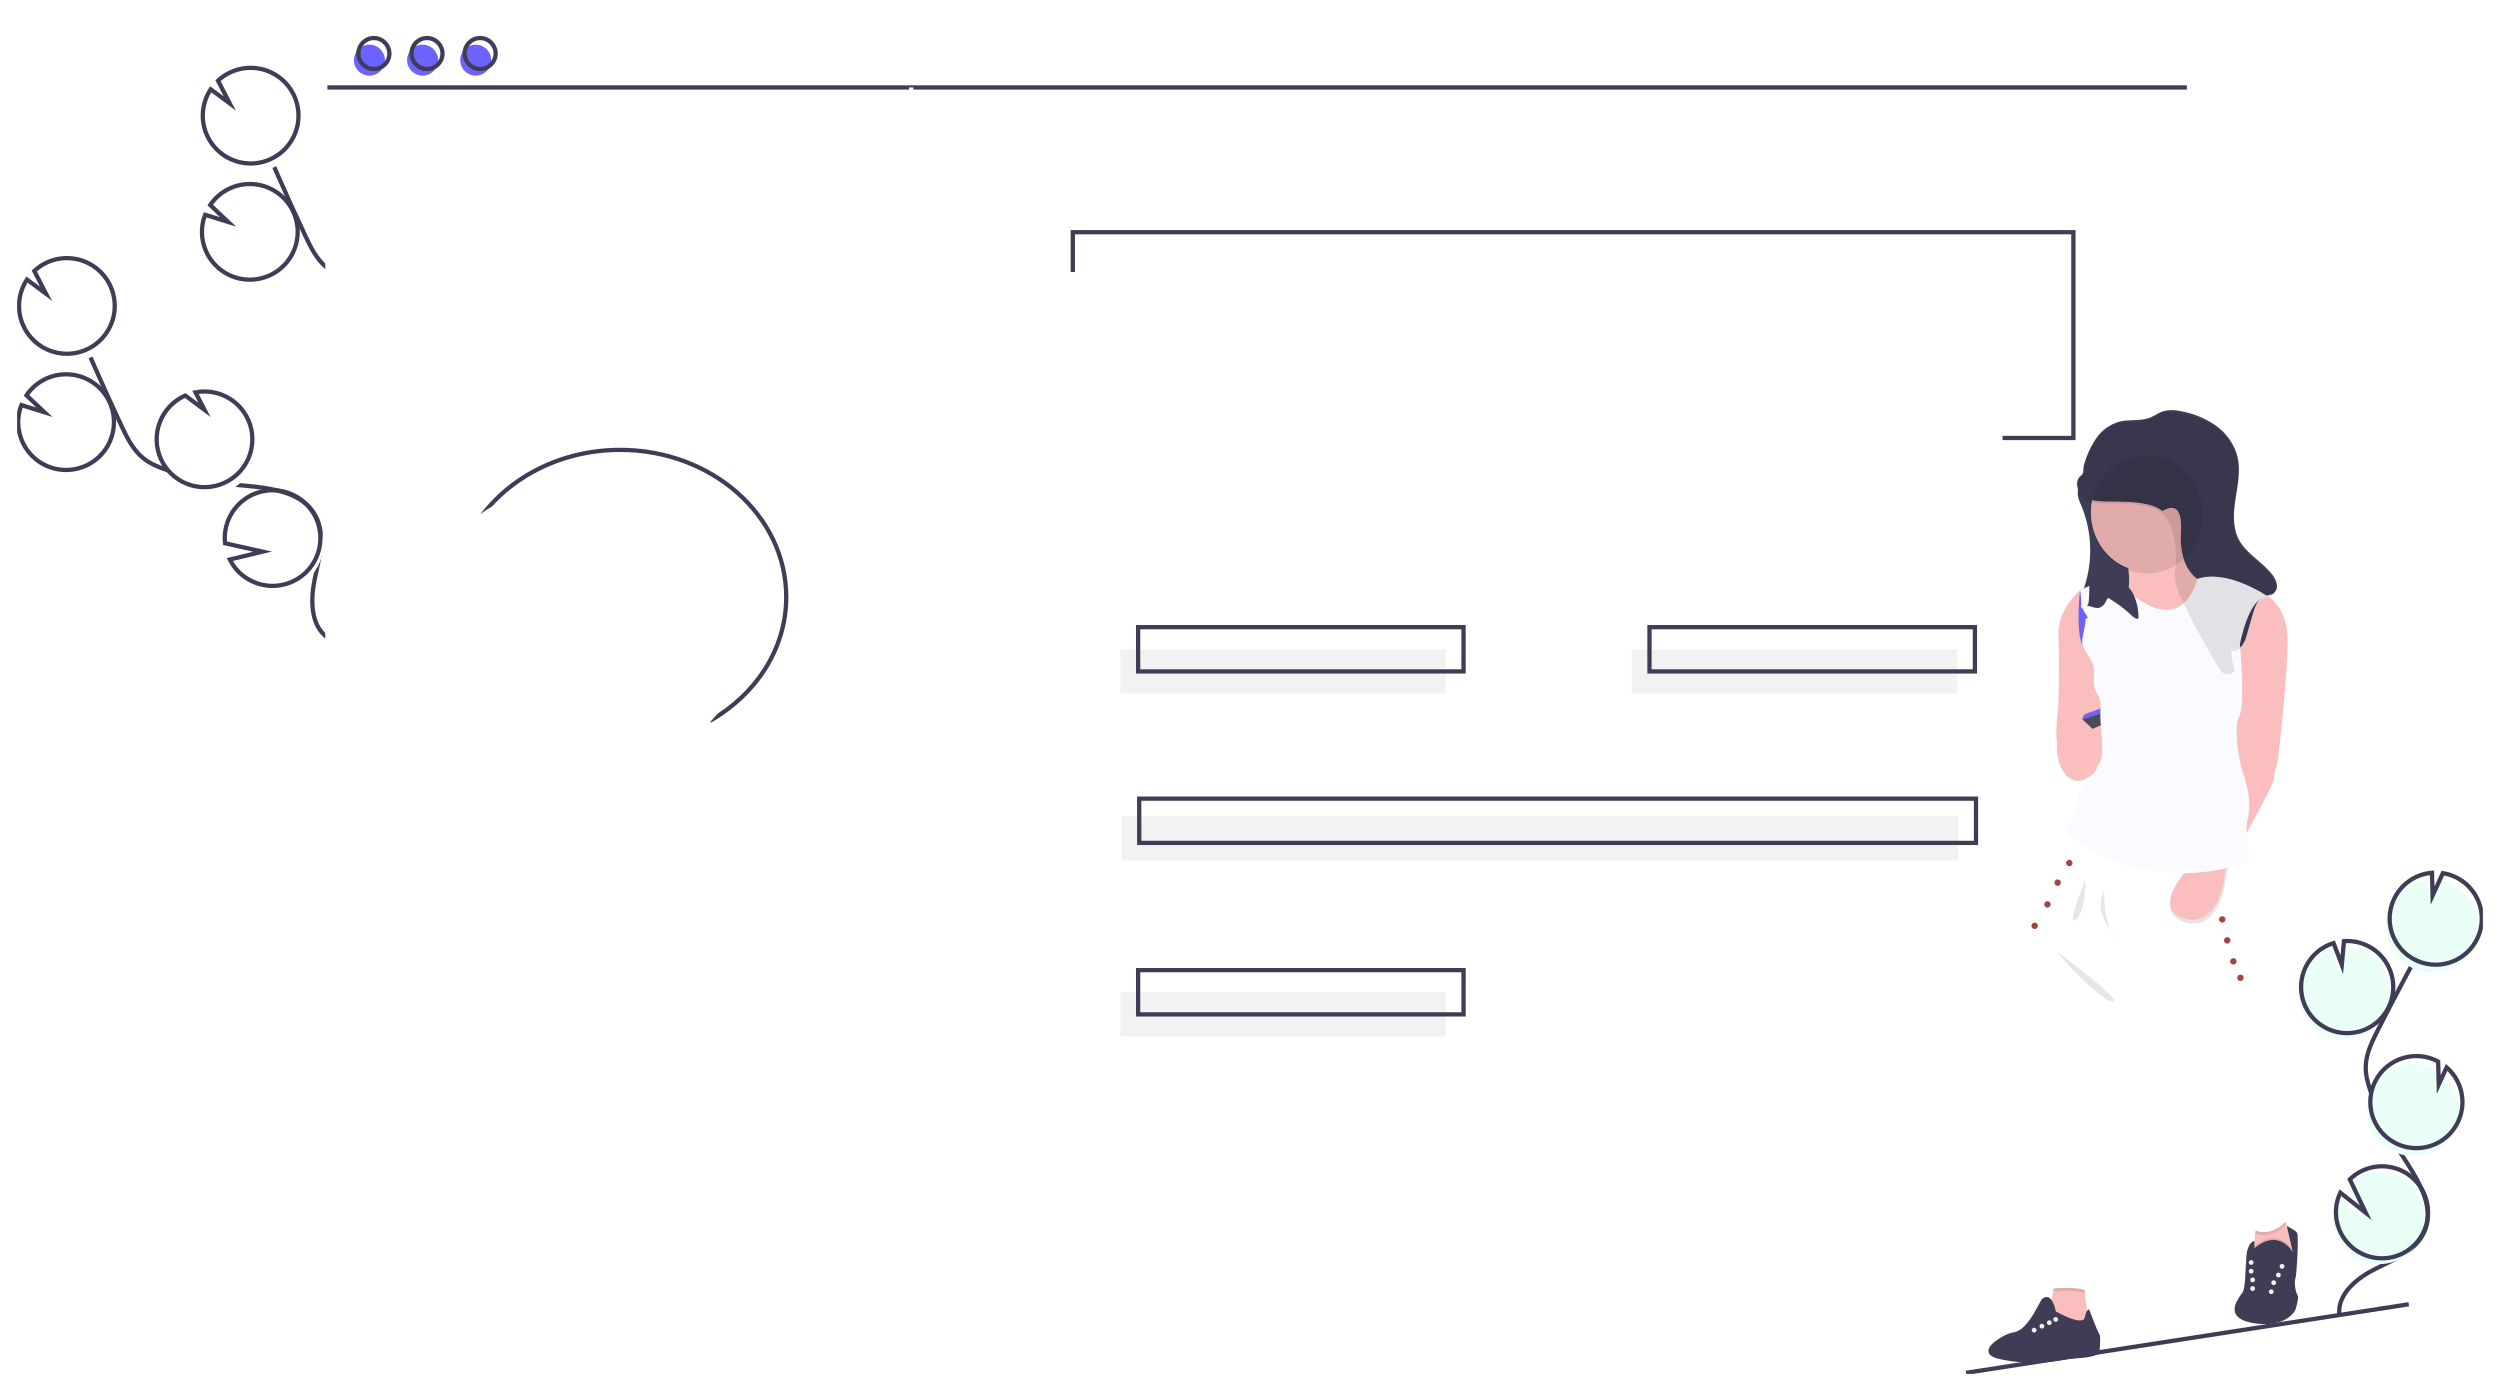 <svg width="585" height="326" viewBox="0 0 585 326" fill="none" xmlns="http://www.w3.org/2000/svg">
<g id="undraw_wordpress_utxt 1" clip-path="url(#clip0_104_141)" filter="url(#filter0_d_104_141)">
<g id="viewer_1">
<path id="Vector" d="M485.176 50.335H251.038V98.487H485.176V50.335Z" stroke="#3F3D56" stroke-miterlimit="10"/>
<g id="Vector_2">
<path id="Vector_3" d="M468.6 59.655H234.462V107.807H468.6V59.655Z" fill="white"/>
</g>
</g>
<path id="Vector_4" d="M20.688 106.409C22.274 105.708 23.676 104.648 24.783 103.313C25.889 101.978 26.67 100.404 27.065 98.716C27.459 97.028 27.456 95.271 27.055 93.585C26.654 91.898 25.867 90.327 24.755 88.997C23.643 87.666 22.238 86.612 20.649 85.917C19.06 85.222 17.331 84.905 15.599 84.992C13.867 85.078 12.179 85.566 10.667 86.416C9.156 87.266 7.862 88.456 6.889 89.891L11.083 93.852L5.695 92.179C4.635 94.938 4.715 98.005 5.917 100.706C6.334 101.656 6.884 102.541 7.55 103.336C9.108 105.207 11.233 106.518 13.604 107.073C15.975 107.627 18.462 107.394 20.688 106.409V106.409Z" fill="white"/>
<path id="Vector_5" d="M76.723 145.27C72.633 142.402 72.633 136.381 73.648 131.491C74.664 126.602 76.215 121.268 73.909 116.839C70.595 110.473 61.884 110.09 54.736 109.409C49.433 108.904 44.208 107.772 39.171 106.037C37.152 105.341 35.13 104.528 33.476 103.177C31.095 101.231 29.698 98.36 28.393 95.576C24.047 86.3 19.923 76.924 16.018 67.45" stroke="#3F3D56" stroke-miterlimit="10"/>
<path id="Vector_6" d="M19.993 105.019C21.579 104.318 22.981 103.258 24.087 101.923C25.194 100.588 25.975 99.015 26.369 97.327C26.764 95.638 26.76 93.882 26.36 92.195C25.959 90.509 25.172 88.938 24.06 87.607C22.948 86.277 21.543 85.222 19.954 84.527C18.365 83.832 16.636 83.516 14.904 83.602C13.172 83.689 11.483 84.176 9.972 85.026C8.46 85.877 7.167 87.066 6.194 88.501L10.388 92.463L5 90.789C3.94 93.549 4.02 96.616 5.222 99.317C5.639 100.266 6.189 101.152 6.855 101.947C8.413 103.817 10.538 105.129 12.909 105.683C15.28 106.238 17.767 106.005 19.993 105.019V105.019Z" stroke="#3F3D56" stroke-miterlimit="10"/>
<path id="Vector_7" d="M6.344 73.976C5.583 72.261 5.266 70.381 5.423 68.511C5.579 66.641 6.204 64.841 7.24 63.276L11.7 66.589L8.947 61.256C10.684 59.638 12.89 58.614 15.247 58.331C17.604 58.048 19.989 58.521 22.06 59.682C24.13 60.842 25.778 62.631 26.765 64.789C27.752 66.946 28.028 69.362 27.552 71.686C27.076 74.011 25.874 76.124 24.118 77.721C22.362 79.318 20.144 80.316 17.784 80.571C15.424 80.826 13.044 80.324 10.988 79.139C8.931 77.953 7.305 76.145 6.344 73.976V73.976Z" fill="white"/>
<path id="Vector_8" d="M5.417 72.124C4.656 70.408 4.339 68.529 4.496 66.659C4.652 64.789 5.277 62.989 6.313 61.424L10.773 64.736L8.021 59.403C9.757 57.786 11.963 56.761 14.32 56.478C16.677 56.196 19.063 56.669 21.133 57.829C23.203 58.99 24.851 60.779 25.838 62.936C26.826 65.094 27.101 67.51 26.625 69.834C26.15 72.159 24.947 74.272 23.191 75.869C21.436 77.466 19.218 78.464 16.857 78.719C14.497 78.973 12.117 78.472 10.061 77.287C8.005 76.101 6.378 74.293 5.417 72.124L5.417 72.124Z" stroke="#3F3D56" stroke-miterlimit="10"/>
<path id="Vector_9" d="M53.395 110.85C55.909 109.737 57.926 107.738 59.06 105.234C60.194 102.73 60.367 99.896 59.545 97.273C58.724 94.65 56.965 92.421 54.605 91.011C52.245 89.6 49.448 89.107 46.748 89.626L48.863 93.724L44.351 90.371C44.342 90.374 44.332 90.378 44.323 90.383C42.979 90.978 41.765 91.833 40.75 92.897C39.736 93.961 38.942 95.215 38.412 96.586C37.343 99.356 37.418 102.436 38.621 105.151C39.824 107.865 42.056 109.99 44.827 111.059C47.598 112.128 50.68 112.053 53.395 110.85V110.85Z" fill="white"/>
<path id="Vector_10" d="M52.392 109.036C54.906 107.923 56.922 105.924 58.056 103.42C59.19 100.916 59.363 98.082 58.542 95.459C57.72 92.836 55.962 90.607 53.601 89.197C51.241 87.786 48.444 87.293 45.744 87.812L47.859 91.91L43.347 88.557C43.338 88.56 43.328 88.564 43.319 88.569C41.974 89.164 40.76 90.018 39.745 91.083C38.73 92.147 37.935 93.401 37.406 94.772C36.876 96.144 36.621 97.606 36.657 99.076C36.693 100.546 37.018 101.994 37.614 103.338C38.209 104.682 39.064 105.896 40.13 106.91C41.195 107.924 42.449 108.718 43.822 109.247C45.194 109.776 46.657 110.03 48.128 109.994C49.598 109.958 51.047 109.632 52.392 109.036V109.036Z" stroke="#3F3D56" stroke-miterlimit="10"/>
<path id="Vector_11" d="M57.866 132.33C59.938 133.846 62.468 134.604 65.033 134.476C67.598 134.348 70.04 133.343 71.952 131.628C73.863 129.914 75.126 127.595 75.53 125.06C75.933 122.526 75.453 119.929 74.168 117.707C72.884 115.484 70.874 113.77 68.476 112.853C66.078 111.936 63.437 111.871 60.996 112.669C58.556 113.467 56.464 115.079 55.071 117.236C53.679 119.392 53.071 121.962 53.349 124.513L62.149 126.474L54.471 128.32C55.265 129.909 56.429 131.284 57.866 132.33V132.33Z" fill="white"/>
<path id="Vector_12" d="M57.17 130.941C59.243 132.457 61.773 133.214 64.338 133.086C66.903 132.959 69.345 131.953 71.257 130.239C73.168 128.525 74.431 126.206 74.835 123.671C75.238 121.136 74.757 118.54 73.473 116.317C72.189 114.095 70.179 112.381 67.781 111.464C65.382 110.546 62.742 110.481 60.301 111.279C57.86 112.077 55.769 113.69 54.376 115.846C52.984 118.003 52.376 120.572 52.654 123.124L61.454 125.085L53.776 126.93C54.569 128.52 55.734 129.895 57.17 130.941V130.941Z" stroke="#3F3D56" stroke-miterlimit="10"/>
<path id="Vector_13" d="M543.532 237.839C545.006 238.624 546.642 239.055 548.311 239.1C549.98 239.145 551.637 238.801 553.15 238.097C554.664 237.392 555.993 236.346 557.033 235.041C558.073 233.735 558.796 232.206 559.144 230.574C559.492 228.941 559.456 227.251 559.038 225.635C558.621 224.019 557.834 222.522 556.739 221.262C555.644 220.002 554.272 219.013 552.729 218.374C551.187 217.735 549.517 217.462 547.852 217.578L547.341 223.107L545.408 218.033C542.687 218.87 540.41 220.753 539.078 223.267C538.606 224.147 538.262 225.09 538.055 226.067C537.563 228.357 537.832 230.746 538.82 232.87C539.809 234.995 541.463 236.739 543.532 237.839Z" fill="#E9FFF7"/>
<path id="Vector_14" d="M547.374 303.353C547.118 298.553 551.68 294.975 555.989 292.84C560.298 290.704 565.261 288.709 567.248 284.331C570.103 278.04 565.218 271.217 561.487 265.401C558.719 261.085 556.473 256.457 554.795 251.613C554.123 249.67 553.537 247.656 553.579 245.601C553.639 242.642 554.984 239.879 556.319 237.237C560.767 228.435 565.422 219.742 570.282 211.157" stroke="#3F3D56" stroke-miterlimit="10"/>
<path id="Vector_15" d="M544.172 236.488C545.646 237.272 547.282 237.704 548.951 237.748C550.62 237.793 552.276 237.45 553.79 236.745C555.304 236.041 556.633 234.995 557.673 233.689C558.713 232.383 559.436 230.854 559.784 229.222C560.132 227.59 560.096 225.899 559.678 224.283C559.261 222.667 558.474 221.17 557.379 219.91C556.284 218.65 554.912 217.662 553.369 217.022C551.827 216.383 550.157 216.11 548.492 216.226L547.981 221.756L546.048 216.681C543.327 217.519 541.05 219.401 539.718 221.916C539.246 222.796 538.902 223.738 538.695 224.715C538.203 227.006 538.472 229.394 539.46 231.519C540.448 233.643 542.103 235.388 544.172 236.488V236.488Z" stroke="#3F3D56" stroke-miterlimit="10"/>
<path id="Vector_16" d="M559.588 207.71C560.436 206.114 561.672 204.758 563.182 203.766C564.692 202.773 566.428 202.177 568.229 202.031L568.369 207.376L570.775 202.124C573.033 202.477 575.119 203.539 576.734 205.155C578.349 206.772 579.408 208.859 579.758 211.116C580.109 213.373 579.732 215.684 578.684 217.713C577.635 219.742 575.968 221.386 573.924 222.407C571.879 223.428 569.563 223.773 567.31 223.392C565.057 223.012 562.983 221.925 561.388 220.29C559.792 218.654 558.758 216.554 558.435 214.293C558.111 212.032 558.515 209.727 559.588 207.71Z" fill="#E9FFF7"/>
<path id="Vector_17" d="M560.441 205.908C561.289 204.312 562.525 202.956 564.035 201.963C565.545 200.971 567.281 200.374 569.083 200.229L569.222 205.574L571.628 200.321C573.886 200.675 575.973 201.737 577.587 203.353C579.202 204.969 580.261 207.057 580.611 209.314C580.962 211.571 580.585 213.881 579.537 215.911C578.488 217.94 576.821 219.584 574.777 220.605C572.733 221.626 570.416 221.971 568.163 221.59C565.91 221.21 563.836 220.123 562.241 218.488C560.645 216.852 559.611 214.752 559.288 212.491C558.964 210.23 559.368 207.924 560.441 205.908Z" stroke="#3F3D56" stroke-miterlimit="10"/>
<path id="Vector_18" d="M559.598 265.242C561.936 266.484 564.649 266.823 567.22 266.194C569.792 265.565 572.042 264.013 573.541 261.832C575.041 259.652 575.686 256.996 575.352 254.371C575.019 251.746 573.731 249.335 571.733 247.599L569.885 251.635L569.745 246.227C569.737 246.222 569.728 246.217 569.719 246.213C568.469 245.548 567.1 245.135 565.69 244.999C564.281 244.863 562.858 245.005 561.503 245.419C560.149 245.833 558.889 246.509 557.796 247.409C556.703 248.31 555.799 249.416 555.134 250.666C554.469 251.916 554.057 253.285 553.922 254.694C553.786 256.103 553.93 257.525 554.345 258.879C554.759 260.232 555.437 261.491 556.338 262.583C557.24 263.675 558.347 264.578 559.598 265.242V265.242Z" fill="#E9FFF7"/>
<path id="Vector_19" d="M560.377 263.404C562.714 264.646 565.427 264.985 567.999 264.356C570.57 263.728 572.82 262.175 574.32 259.994C575.819 257.814 576.464 255.158 576.13 252.533C575.797 249.908 574.509 247.498 572.512 245.761L570.663 249.798L570.523 244.39C570.515 244.384 570.506 244.38 570.497 244.376C569.247 243.711 567.878 243.298 566.469 243.162C565.059 243.026 563.637 243.169 562.282 243.583C560.928 243.996 559.669 244.673 558.576 245.573C557.483 246.473 556.579 247.58 555.914 248.83C555.249 250.079 554.837 251.448 554.702 252.857C554.566 254.266 554.71 255.688 555.124 257.041C555.539 258.395 556.216 259.653 557.117 260.745C558.018 261.837 559.126 262.741 560.377 263.404V263.404Z" stroke="#3F3D56" stroke-miterlimit="10"/>
<path id="Vector_20" d="M545.976 281.388C546.059 283.858 546.988 286.224 548.609 288.09C550.229 289.956 552.442 291.208 554.877 291.636C557.312 292.065 559.819 291.644 561.98 290.443C564.141 289.243 565.823 287.336 566.744 285.043C567.666 282.75 567.77 280.211 567.04 277.85C566.311 275.489 564.791 273.451 562.736 272.077C560.681 270.703 558.217 270.078 555.755 270.305C553.293 270.532 550.985 271.598 549.216 273.324L552.959 281.152L546.999 276.435C546.266 277.981 545.915 279.679 545.976 281.388Z" fill="#E9FFF7"/>
<path id="Vector_21" d="M546.616 280.037C546.698 282.506 547.628 284.872 549.248 286.738C550.869 288.604 553.082 289.856 555.517 290.285C557.951 290.713 560.459 290.292 562.62 289.091C564.781 287.891 566.463 285.984 567.384 283.692C568.305 281.399 568.41 278.859 567.68 276.498C566.951 274.137 565.431 272.099 563.376 270.725C561.321 269.352 558.856 268.726 556.395 268.953C553.933 269.18 551.625 270.246 549.856 271.973L553.599 279.8L547.638 275.083C546.906 276.629 546.555 278.327 546.616 280.037Z" stroke="#3F3D56" stroke-miterlimit="10"/>
<path id="Vector_22" d="M63.683 61.881C65.269 61.179 66.671 60.12 67.777 58.785C68.884 57.45 69.665 55.876 70.059 54.188C70.453 52.5 70.45 50.743 70.049 49.056C69.648 47.37 68.861 45.799 67.75 44.469C66.638 43.138 65.232 42.084 63.643 41.389C62.054 40.694 60.326 40.377 58.594 40.464C56.861 40.55 55.173 41.038 53.661 41.888C52.15 42.738 50.857 43.928 49.884 45.362L54.078 49.324L48.689 47.651C47.63 50.41 47.709 53.477 48.911 56.178C49.329 57.127 49.879 58.013 50.545 58.808C52.102 60.678 54.228 61.99 56.599 62.545C58.969 63.099 61.456 62.866 63.683 61.881V61.881Z" fill="white"/>
<path id="Vector_23" d="M76.47 58.649C74.089 56.703 72.692 53.832 71.388 51.048C67.042 41.772 62.917 32.396 59.013 22.922" stroke="#3F3D56" stroke-miterlimit="10"/>
<path id="Vector_24" d="M62.988 60.491C64.574 59.79 65.975 58.73 67.082 57.395C68.189 56.06 68.97 54.487 69.364 52.799C69.758 51.111 69.755 49.354 69.354 47.667C68.953 45.981 68.166 44.41 67.055 43.079C65.943 41.749 64.537 40.694 62.948 39.999C61.359 39.304 59.631 38.987 57.898 39.074C56.166 39.161 54.478 39.648 52.966 40.499C51.455 41.349 50.162 42.538 49.188 43.973L53.383 47.935L47.994 46.261C46.935 49.021 47.014 52.088 48.216 54.789C48.633 55.738 49.183 56.624 49.849 57.419C51.407 59.289 53.533 60.601 55.904 61.155C58.274 61.71 60.761 61.477 62.988 60.491V60.491Z" stroke="#3F3D56" stroke-miterlimit="10"/>
<path id="Vector_25" d="M49.338 29.448C48.577 27.733 48.261 25.853 48.417 23.983C48.574 22.113 49.199 20.313 50.234 18.748L54.695 22.061L51.942 16.728C53.678 15.11 55.884 14.086 58.241 13.803C60.598 13.52 62.984 13.993 65.054 15.154C67.125 16.314 68.772 18.103 69.76 20.261C70.747 22.419 71.022 24.834 70.547 27.159C70.071 29.483 68.868 31.596 67.112 33.193C65.357 34.79 63.139 35.788 60.779 36.043C58.419 36.298 56.039 35.796 53.982 34.611C51.926 33.425 50.3 31.617 49.338 29.448V29.448Z" fill="white"/>
<path id="Vector_26" d="M48.411 27.596C47.651 25.88 47.334 24.001 47.49 22.131C47.647 20.261 48.272 18.461 49.307 16.896L53.768 20.208L51.015 14.875C52.752 13.258 54.958 12.233 57.314 11.95C59.671 11.668 62.057 12.141 64.127 13.301C66.198 14.462 67.846 16.251 68.833 18.408C69.82 20.566 70.096 22.982 69.62 25.306C69.144 27.631 67.941 29.744 66.186 31.341C64.43 32.938 62.212 33.936 59.852 34.191C57.492 34.445 55.112 33.944 53.055 32.758C50.999 31.573 49.373 29.765 48.411 27.596L48.411 27.596Z" stroke="#3F3D56" stroke-miterlimit="10"/>
<g id="screen">
<path id="Vector_27" d="M86.451 13.703C88.454 13.703 90.078 12.08 90.078 10.079C90.078 8.077 88.454 6.454 86.451 6.454C84.449 6.454 82.825 8.077 82.825 10.079C82.825 12.08 84.449 13.703 86.451 13.703Z" fill="#6C63FF"/>
<path id="Vector_28" d="M98.884 13.703C100.886 13.703 102.51 12.08 102.51 10.079C102.51 8.077 100.886 6.454 98.884 6.454C96.881 6.454 95.258 8.077 95.258 10.079C95.258 12.08 96.881 13.703 98.884 13.703Z" fill="#6C63FF"/>
<path id="Vector_29" d="M111.316 13.703C113.318 13.703 114.942 12.08 114.942 10.079C114.942 8.077 113.318 6.454 111.316 6.454C109.313 6.454 107.69 8.077 107.69 10.079C107.69 12.08 109.313 13.703 111.316 13.703Z" fill="#6C63FF"/>
<path id="Vector_30" d="M511.734 0.759H76.61V283.46H511.734V0.759Z" stroke="white" stroke-miterlimit="10"/>
<path id="Vector_31" d="M76.61 16.465H511.734" stroke="#3F3D56" stroke-miterlimit="10"/>
<path id="Vector_32" d="M87.487 12.15C89.49 12.15 91.114 10.527 91.114 8.525C91.114 6.524 89.49 4.901 87.487 4.901C85.485 4.901 83.862 6.524 83.862 8.525C83.862 10.527 85.485 12.15 87.487 12.15Z" stroke="#3F3D56" stroke-miterlimit="10"/>
<path id="Vector_33" d="M99.92 12.15C101.922 12.15 103.546 10.527 103.546 8.525C103.546 6.524 101.922 4.901 99.92 4.901C97.917 4.901 96.294 6.524 96.294 8.525C96.294 10.527 97.917 12.15 99.92 12.15Z" stroke="#3F3D56" stroke-miterlimit="10"/>
<path id="Vector_34" d="M112.352 12.15C114.354 12.15 115.978 10.527 115.978 8.525C115.978 6.524 114.354 4.901 112.352 4.901C110.349 4.901 108.726 6.524 108.726 8.525C108.726 10.527 110.349 12.15 112.352 12.15Z" stroke="#3F3D56" stroke-miterlimit="10"/>
<path id="Vector_35" d="M213.221 16.465V283.862" stroke="white" stroke-miterlimit="10"/>
</g>
<g id="viewer_4">
<path id="Vector_36" d="M338.322 228.188H262.175V238.544H338.322V228.188Z" fill="#F2F2F2"/>
<path id="Vector_37" d="M342.466 223.01H266.319V233.366H342.466V223.01Z" stroke="#3F3D56" stroke-miterlimit="10"/>
</g>
<g id="viewer_3">
<path id="Vector_38" d="M458.24 187.026H262.434V197.381H458.24V187.026Z" fill="#F2F2F2"/>
<path id="Vector_39" d="M462.384 182.884H266.578V193.239H462.384V182.884Z" stroke="#3F3D56" stroke-miterlimit="10"/>
</g>
<g id="viewer_2">
<path id="Vector_40" d="M338.322 147.934H262.175V158.29H338.322V147.934Z" fill="#F2F2F2"/>
<path id="Vector_41" d="M457.981 147.934H381.834V158.29H457.981V147.934Z" fill="#F2F2F2"/>
<path id="Vector_42" d="M342.466 142.757H266.319V153.112H342.466V142.757Z" stroke="#3F3D56" stroke-miterlimit="10"/>
<path id="Vector_43" d="M462.125 142.757H385.978V153.112H462.125V142.757Z" stroke="#3F3D56" stroke-miterlimit="10"/>
</g>
<path id="Vector_44" d="M536.308 288.697C536.307 289.593 536.021 290.466 535.49 291.189C534.96 291.912 534.212 292.447 533.357 292.717C532.527 292.979 531.647 293.047 530.787 292.916C529.926 292.785 529.107 292.458 528.393 291.96C527.96 291.659 527.618 291.246 527.402 290.765C527.186 290.284 527.104 289.753 527.166 289.23L527.286 288.229L527.72 284.582L528.316 279.557C528.316 279.557 534.731 276.291 534.304 277.524C534.143 277.985 534.498 280.058 535.006 282.475C535.368 284.203 535.806 286.104 536.193 287.717C536.27 288.038 536.308 288.367 536.308 288.697V288.697Z" fill="#FBBEBE"/>
<path id="Vector_45" opacity="0.1" d="M526.772 288.421C526.772 288.421 532.327 281.9 536.874 289.014L536.111 293.572H526.772V288.421Z" fill="black"/>
<path id="Vector_46" opacity="0.1" d="M535.006 282.475C532.23 285.196 529.575 285.366 527.72 284.582L528.316 279.557C528.316 279.557 534.731 276.291 534.304 277.524C534.143 277.985 534.498 280.058 535.006 282.475Z" fill="black"/>
<path id="Vector_47" opacity="0.1" d="M488.21 251.213C488.21 251.213 481.884 255.9 480.132 256.238C478.381 256.577 488.21 251.213 488.21 251.213Z" fill="black"/>
<g id="Group" opacity="0.1">
<path id="Vector_48" opacity="0.1" d="M521.535 151.964C521.046 151.666 520.651 151.235 520.398 150.721C517.2 145.487 514.287 140.085 511.671 134.538C510.991 133.248 510.505 131.865 510.23 130.433C510.009 128.907 510.25 127.357 510.331 125.818C510.451 123.527 510.216 121.231 509.633 119.013C509.318 117.505 508.614 116.105 507.591 114.953C506.488 113.941 505.13 113.246 503.663 112.942C500.338 112.099 496.852 112.297 493.423 112.209C491.641 112.163 489.737 111.992 488.344 110.88C487.805 110.444 487.406 109.858 487.2 109.196C486.993 108.534 486.988 107.826 487.184 107.16C487.094 107.245 486.998 107.322 486.895 107.391C485.566 108.547 486.057 110.905 487.441 112.01C488.833 113.122 490.737 113.292 492.519 113.338C495.949 113.427 499.434 113.228 502.759 114.071C504.226 114.375 505.584 115.07 506.688 116.082C507.711 117.235 508.414 118.634 508.729 120.142C509.312 122.361 509.547 124.656 509.428 126.947C509.347 128.487 509.105 130.036 509.327 131.562C509.601 132.994 510.087 134.378 510.767 135.667C513.383 141.214 516.297 146.616 519.495 151.85C519.748 152.364 520.142 152.796 520.632 153.094C521.448 153.487 522.407 153.088 523.221 152.692C523.154 152.465 523.091 152.237 523.032 152.007C522.545 152.181 522.011 152.165 521.535 151.964V151.964Z" fill="black"/>
<path id="Vector_49" opacity="0.1" d="M486.747 107.489C486.801 107.456 486.848 107.424 486.895 107.391C486.904 107.383 486.911 107.374 486.92 107.367L486.747 107.489Z" fill="black"/>
<path id="Vector_50" opacity="0.1" d="M487.799 106.262C487.751 106.294 487.705 106.327 487.65 106.36L487.824 106.237C487.815 106.245 487.808 106.254 487.799 106.262C488.871 105.529 488.247 104.944 488.668 103.569C489.259 101.421 490.19 99.382 491.425 97.528C491.128 97.855 490.848 98.199 490.589 98.557C489.317 100.436 488.362 102.51 487.764 104.698C487.632 105.3 487.558 105.913 487.543 106.529C487.621 106.432 487.706 106.343 487.799 106.262Z" fill="black"/>
<path id="Vector_51" opacity="0.1" d="M532.714 133.89C532.157 134.072 531.585 134.205 531.005 134.288C530.179 134.572 529.499 135.172 529.115 135.956C529.403 135.71 529.739 135.526 530.101 135.417C530.681 135.335 531.253 135.202 531.81 135.02C532.034 134.899 532.232 134.736 532.393 134.539C532.553 134.342 532.673 134.116 532.746 133.872C532.735 133.878 532.725 133.885 532.714 133.89Z" fill="black"/>
<path id="Vector_52" opacity="0.1" d="M523.326 146.66C523.339 147.051 523.364 147.442 523.402 147.832C523.927 147.698 524.397 147.399 524.74 146.979C524.915 146.764 525.066 146.53 525.189 146.281C524.934 146.493 524.63 146.638 524.305 146.704C523.98 146.77 523.644 146.755 523.326 146.66V146.66Z" fill="black"/>
</g>
<path id="Vector_53" opacity="0.1" d="M482.942 167.549C482.942 167.549 485.668 166.446 487.269 166.691Z" fill="black"/>
<g id="persone">
<path id="Vector_54" opacity="0.1" d="M489.566 306.771L481.884 309.368C481.884 309.368 477.816 305.303 478.946 304.061C479.427 303.53 479.848 301.769 480.169 299.921C480.605 300.7 480.908 301.545 481.066 302.424C487.702 306.066 487.815 303.892 487.815 303.892C487.89 303.332 488.081 302.794 488.377 302.313C488.677 303.823 489.074 305.312 489.566 306.771V306.771Z" fill="black"/>
<path id="Vector_55" d="M486.298 112.434C486.46 112.993 486.669 113.537 486.92 114.062C489.719 120.636 489.84 128.041 487.259 134.703C489.117 134.587 490.973 134.887 492.83 135.031C494.687 135.175 496.609 135.151 498.335 134.425C500.061 133.698 501.564 132.142 501.816 130.222C502.155 127.63 500.268 125.369 498.611 123.401C496.922 121.396 495.29 119.185 494.791 116.57C494.241 113.696 495.023 110.325 493.207 108.086C493.047 107.871 492.841 107.694 492.603 107.571C491.627 107.124 489.087 107.138 488.105 107.692C486.593 108.544 485.926 110.791 486.298 112.434Z" fill="#3F3D56"/>
<path id="Vector_56" opacity="0.1" d="M521.763 133.322L515.437 137.162L505.043 145.066C505.043 145.066 494.311 139.42 497.022 136.145C497.527 135.498 497.868 134.738 498.014 133.93C509.854 144.048 513.451 133.575 514.05 131.396C517.391 134.011 521.763 133.322 521.763 133.322Z" fill="black"/>
<path id="Vector_57" opacity="0.1" d="M496.584 169.345C496.584 169.345 494.263 169.609 491.446 169.875C491.335 167.445 490.967 164.697 491.034 163.021C491.147 160.198 491.147 159.859 490.244 158.278C489.34 156.697 489.453 155.455 489.566 153.423C489.674 151.476 489.159 151.083 487.327 147.973C487.248 147.837 487.166 147.697 487.08 147.551C486.181 146.001 485.924 143.199 485.914 140.552C485.917 140.542 485.917 140.532 485.914 140.522C485.912 139.892 485.924 139.271 485.946 138.679C485.948 138.655 485.948 138.63 485.948 138.605C486.014 136.816 486.161 135.292 486.238 134.567C486.549 134.269 486.741 134.113 486.741 134.113L487.871 135.016L494.311 145.97L496.584 169.345Z" fill="black"/>
<path id="Vector_58" opacity="0.1" d="M523.91 163.811C523.785 164.041 523.687 164.284 523.619 164.536L524.136 151.333L524.299 148.702C524.604 152.695 525.128 161.636 523.91 163.811Z" fill="black"/>
<path id="Vector_59" d="M537.738 299.939C537.62 300.804 537.416 301.656 537.128 302.48C537.128 302.48 535.246 306.809 527.505 305.642C522.448 304.879 522.482 302.509 523.32 300.676C523.702 299.912 524.164 299.192 524.701 298.528C525.453 297.511 525.379 293.634 525.643 290.097C525.905 286.558 527.505 286.377 527.505 286.377L527.6 290.359C530.614 286.407 532.722 291.036 532.722 291.036C532.722 291.036 537.008 291.126 536.484 288.929C535.926 286.59 535.092 282.886 535.092 282.886C535.092 282.886 537.166 283.848 537.542 284.525C537.919 285.203 537.467 294.275 537.128 295.14C536.789 296.005 537.128 298.34 537.618 299.018C537.756 299.304 537.798 299.627 537.738 299.939V299.939Z" fill="#3F3D56"/>
<path id="Vector_60" d="M526.772 288.873C526.772 288.873 532.327 282.352 536.874 289.466L536.111 294.023H526.772V288.873Z" fill="#3F3D56"/>
<path id="Vector_61" d="M533.993 292.894C534.305 292.894 534.557 292.641 534.557 292.33C534.557 292.018 534.305 291.765 533.993 291.765C533.681 291.765 533.428 292.018 533.428 292.33C533.428 292.641 533.681 292.894 533.993 292.894Z" fill="#F2F2F2"/>
<path id="Vector_62" d="M526.772 291.989C527.084 291.989 527.337 291.737 527.337 291.425C527.337 291.113 527.084 290.86 526.772 290.86C526.46 290.86 526.207 291.113 526.207 291.425C526.207 291.737 526.46 291.989 526.772 291.989Z" fill="#F2F2F2"/>
<path id="Vector_63" d="M532.044 296.721C532.356 296.721 532.609 296.468 532.609 296.156C532.609 295.845 532.356 295.592 532.044 295.592C531.732 295.592 531.479 295.845 531.479 296.156C531.479 296.468 531.732 296.721 532.044 296.721Z" fill="#F2F2F2"/>
<path id="Vector_64" d="M527.114 296.057C527.426 296.057 527.679 295.805 527.679 295.493C527.679 295.181 527.426 294.928 527.114 294.928C526.802 294.928 526.549 295.181 526.549 295.493C526.549 295.805 526.802 296.057 527.114 296.057Z" fill="#F2F2F2"/>
<path id="Vector_65" d="M533.136 294.928C533.448 294.928 533.701 294.676 533.701 294.364C533.701 294.052 533.448 293.799 533.136 293.799C532.824 293.799 532.571 294.052 532.571 294.364C532.571 294.676 532.824 294.928 533.136 294.928Z" fill="#F2F2F2"/>
<path id="Vector_66" d="M526.772 294.023C527.084 294.023 527.337 293.771 527.337 293.459C527.337 293.147 527.084 292.894 526.772 292.894C526.46 292.894 526.207 293.147 526.207 293.459C526.207 293.771 526.46 294.023 526.772 294.023Z" fill="#F2F2F2"/>
<path id="Vector_67" d="M531.479 298.821C531.791 298.821 532.044 298.568 532.044 298.256C532.044 297.944 531.791 297.692 531.479 297.692C531.167 297.692 530.914 297.944 530.914 298.256C530.914 298.568 531.167 298.821 531.479 298.821Z" fill="#F2F2F2"/>
<path id="Vector_68" d="M527.114 298.091C527.426 298.091 527.679 297.839 527.679 297.527C527.679 297.215 527.426 296.962 527.114 296.962C526.802 296.962 526.549 297.215 526.549 297.527C526.549 297.839 526.802 298.091 527.114 298.091Z" fill="#F2F2F2"/>
<path id="Vector_69" d="M489.566 306.771L481.884 309.368C481.884 309.368 477.816 305.303 478.946 304.061C479.427 303.53 479.848 301.769 480.169 299.921C480.273 299.339 480.365 298.745 480.447 298.18C480.713 296.344 480.867 294.801 480.867 294.801C480.867 294.801 489.792 290.51 488.323 294.801C487.958 296.017 487.815 297.289 487.901 298.555C487.964 299.818 488.123 301.074 488.377 302.313C488.677 303.823 489.074 305.312 489.566 306.771V306.771Z" fill="#FBBEBE"/>
<path id="Vector_70" d="M491.26 312.699C491.26 312.699 489.932 313.686 486.036 313.829C485.017 313.867 484.001 313.981 482.998 314.171C478.891 314.968 474.68 315.082 470.536 314.507C469.468 314.363 468.409 314.155 467.366 313.885C463.356 312.783 466.406 310.244 466.406 310.244C466.406 310.244 466.598 310.077 466.93 309.827C467.78 309.19 469.542 308.015 471.35 307.731C473.862 307.336 476.178 302.875 476.178 302.875L477.76 300.023C480.216 297.907 481.066 302.875 481.066 302.875C487.702 306.518 487.815 304.343 487.815 304.343C488.183 302.394 488.861 302.394 488.861 302.394C488.861 302.394 490.515 306.845 491.114 307.957C491.153 308.038 491.202 308.113 491.26 308.182C491.656 308.578 491.26 312.699 491.26 312.699Z" fill="#3F3D56"/>
<path id="Vector_71" d="M481.036 305.303C481.348 305.303 481.601 305.05 481.601 304.738C481.601 304.427 481.348 304.174 481.036 304.174C480.724 304.174 480.471 304.427 480.471 304.738C480.471 305.05 480.724 305.303 481.036 305.303Z" fill="#F2F2F2"/>
<path id="Vector_72" d="M477.801 306.884C478.113 306.884 478.366 306.631 478.366 306.319C478.366 306.008 478.113 305.755 477.801 305.755C477.489 305.755 477.236 306.008 477.236 306.319C477.236 306.631 477.489 306.884 477.801 306.884Z" fill="#F2F2F2"/>
<path id="Vector_73" d="M479.54 306.074C479.852 306.074 480.105 305.822 480.105 305.51C480.105 305.198 479.852 304.945 479.54 304.945C479.228 304.945 478.975 305.198 478.975 305.51C478.975 305.822 479.228 306.074 479.54 306.074Z" fill="#F2F2F2"/>
<path id="Vector_74" d="M475.981 307.816C476.293 307.816 476.546 307.563 476.546 307.251C476.546 306.939 476.293 306.687 475.981 306.687C475.669 306.687 475.416 306.939 475.416 307.251C475.416 307.563 475.669 307.816 475.981 307.816Z" fill="#F2F2F2"/>
<path id="Vector_75" opacity="0.1" d="M488.323 294.801C487.958 296.017 487.815 297.289 487.901 298.555C485.896 297.882 482.613 297.999 480.447 298.18C480.713 296.344 480.867 294.801 480.867 294.801C480.867 294.801 489.792 290.51 488.323 294.801Z" fill="black"/>
<path id="Vector_76" d="M486.29 189.783C486.29 189.783 481.884 192.268 481.093 197.123C480.302 201.979 478.946 208.19 477.929 209.319C476.913 210.448 473.749 214.062 474.992 215.981C476.235 217.901 476.461 224.451 476.461 224.451C476.461 224.451 476.009 230.323 477.252 232.242C478.494 234.162 479.511 246.358 476.8 249.971C476.8 249.971 475.896 258.327 476.235 259.118C476.574 259.908 474.766 261.941 475.331 263.635C475.896 265.329 478.607 296.495 478.268 297.737C478.268 297.737 486.854 296.495 489.114 298.528C489.114 298.528 489.566 295.14 489.114 292.769C488.662 290.397 489.453 281.025 490.47 278.653C491.486 276.282 491.712 267.248 491.373 266.345C491.373 266.345 493.181 258.327 492.503 256.746C491.825 255.166 495.441 240.599 495.441 240.599C495.441 240.599 497.248 237.098 496.796 236.646C496.796 236.646 499.734 234.727 499.395 233.259C499.056 231.791 502.106 230.097 502.106 230.097C502.106 230.097 504.817 236.759 505.721 237.775C506.625 238.792 506.66 245.341 507.772 246.696C508.884 248.051 510.353 255.166 511.822 257.085C513.29 259.005 519.165 264.086 520.069 269.845C520.069 269.845 525.379 278.089 525.153 280.686C524.927 283.283 531.14 288.026 537.128 279.218C536.126 278.475 535.316 277.503 534.765 276.383C534.215 275.264 533.941 274.029 533.965 272.781C533.965 268.377 529.22 254.262 529.22 254.262C529.22 254.262 526.509 250.31 527.525 248.39C528.542 246.471 527.638 240.824 527.638 240.824L529.785 237.324C529.785 237.324 530.124 233.936 530.463 230.436C530.802 226.935 528.429 223.096 529.559 221.402C530.689 219.708 529.107 211.245 529.107 211.245C529.107 211.245 527.701 196.657 525.605 195.768C523.509 194.88 486.29 189.783 486.29 189.783Z" fill="white"/>
<path id="Vector_77" d="M496.584 169.345C496.584 169.345 494.263 169.609 491.446 169.875C487.37 170.259 482.252 170.648 481.642 170.248C480.611 169.57 481.642 160.988 481.642 160.988C481.642 160.988 481.997 151.616 481.658 145.066C481.382 139.752 484.902 135.85 486.238 134.567C486.549 134.269 486.741 134.113 486.741 134.113L487.871 135.016L494.311 145.97L496.584 169.345Z" fill="#FBBEBE"/>
<path id="Vector_78" opacity="0.1" d="M521.763 133.322L515.437 137.162L505.043 145.066C505.043 145.066 494.311 139.42 497.022 136.145C497.527 135.498 497.868 134.738 498.014 133.93C498.83 130.158 497.022 124.74 497.022 124.74C497.022 124.74 511.162 105.654 510.353 120.449C510.028 126.393 511.806 129.639 514.05 131.396C517.391 134.011 521.763 133.322 521.763 133.322Z" fill="black"/>
<path id="Vector_79" d="M502.353 129.753C509.579 129.753 515.437 123.55 515.437 115.898C515.437 108.246 509.579 102.043 502.353 102.043C495.127 102.043 489.269 108.246 489.269 115.898C489.269 123.55 495.127 129.753 502.353 129.753Z" fill="#FBBEBE"/>
<path id="Vector_80" d="M481.488 168.193C481.488 168.193 480.357 174.224 483.628 177.588C484.169 178.143 484.872 178.512 485.636 178.643C486.4 178.775 487.186 178.661 487.882 178.319C488.968 177.785 490.183 176.993 490.639 175.977C491.538 173.974 488.718 164.184 481.488 168.193Z" fill="#FBBEBE"/>
<path id="Vector_81" opacity="0.1" d="M526.057 187.073C525.684 188.754 525.573 190.481 525.727 192.195C524.995 193.521 524.369 194.646 523.962 195.378C523.643 195.947 523.458 196.276 523.458 196.276C522.777 197.144 522.165 198.063 521.626 199.025C521.206 199.703 520.944 200.466 520.86 201.259C520.86 202.995 519.109 214.57 510.805 211.69C505.443 209.832 508.866 204.136 511.964 200.333C512.995 199.069 514.098 197.865 515.267 196.728C515.267 196.728 516.226 195.509 517.145 194.233C517.772 193.427 518.317 192.561 518.77 191.647C519.165 190.517 521.773 185.549 521.773 185.549C521.773 185.549 524.362 180.072 523.797 177.531C523.481 176.108 523.447 172.592 523.479 169.771C523.698 171.754 524.031 173.723 524.475 175.668C524.475 175.668 527.186 182.556 526.057 187.073Z" fill="black"/>
<path id="Vector_82" d="M531.366 136.032C531.366 136.032 535.433 138.855 535.32 146.195C535.207 153.535 533.852 166.239 533.852 166.239L533.005 174.144C533.005 174.144 531.931 177.362 532.101 178.322C532.27 179.282 523.232 195.373 523.232 195.373C523.232 195.373 520.634 198.62 520.634 200.356C520.634 202.092 518.883 213.666 510.579 210.787C502.275 207.907 515.042 195.825 515.042 195.825C515.042 195.825 518.148 191.872 518.544 190.743C518.939 189.614 521.548 184.645 521.548 184.645C521.548 184.645 524.136 179.169 523.571 176.628C523.006 174.087 523.345 164.863 523.345 164.863L523.91 150.43L524.136 146.76C524.136 146.76 526.226 134.564 531.366 136.032Z" fill="#FBBEBE"/>
<path id="Vector_83" d="M488.224 162.975L494.389 160.737C494.898 160.552 495.447 160.512 495.977 160.622C496.507 160.732 496.996 160.986 497.389 161.358L505.57 169.081C505.57 169.081 506.022 170.321 505.42 170.266C504.817 170.21 496.005 161.402 496.005 161.402L487.269 164.338C487.269 164.041 487.36 163.75 487.531 163.506C487.702 163.262 487.944 163.077 488.224 162.975V162.975Z" fill="#6C63FF"/>
<path id="Vector_84" d="M496.947 173.334L505.42 170.265L496.005 161.402L487.269 164.338L496.947 173.334Z" fill="#4B4B5B"/>
<path id="Vector_85" d="M484.218 198.704C484.634 198.704 484.972 198.367 484.972 197.952C484.972 197.536 484.634 197.199 484.218 197.199C483.802 197.199 483.465 197.536 483.465 197.952C483.465 198.367 483.802 198.704 484.218 198.704Z" fill="#A34343"/>
<path id="Vector_86" d="M479.097 208.377C479.513 208.377 479.85 208.04 479.85 207.624C479.85 207.209 479.513 206.872 479.097 206.872C478.681 206.872 478.344 207.209 478.344 207.624C478.344 208.04 478.681 208.377 479.097 208.377Z" fill="#A34343"/>
<path id="Vector_87" d="M520.009 211.894C520.425 211.894 520.763 211.557 520.763 211.141C520.763 210.725 520.425 210.388 520.009 210.388C519.593 210.388 519.256 210.725 519.256 211.141C519.256 211.557 519.593 211.894 520.009 211.894Z" fill="#A34343"/>
<path id="Vector_88" d="M524.269 225.559C524.685 225.559 525.022 225.222 525.022 224.807C525.022 224.391 524.685 224.054 524.269 224.054C523.853 224.054 523.516 224.391 523.516 224.807C523.516 225.222 523.853 225.559 524.269 225.559Z" fill="#A34343"/>
<path id="Vector_89" d="M522.61 221.714C523.026 221.714 523.363 221.377 523.363 220.961C523.363 220.545 523.026 220.208 522.61 220.208C522.194 220.208 521.857 220.545 521.857 220.961C521.857 221.377 522.194 221.714 522.61 221.714Z" fill="#A34343"/>
<path id="Vector_90" d="M521.17 216.804C521.586 216.804 521.923 216.467 521.923 216.051C521.923 215.635 521.586 215.298 521.17 215.298C520.754 215.298 520.417 215.635 520.417 216.051C520.417 216.467 520.754 216.804 521.17 216.804Z" fill="#A34343"/>
<path id="Vector_91" d="M481.488 203.284C481.904 203.284 482.241 202.947 482.241 202.531C482.241 202.115 481.904 201.778 481.488 201.778C481.072 201.778 480.735 202.115 480.735 202.531C480.735 202.947 481.072 203.284 481.488 203.284Z" fill="#A34343"/>
<path id="Vector_92" d="M476.109 213.399C476.525 213.399 476.863 213.062 476.863 212.647C476.863 212.231 476.525 211.894 476.109 211.894C475.693 211.894 475.356 212.231 475.356 212.647C475.356 213.062 475.693 213.399 476.109 213.399Z" fill="#A34343"/>
<path id="Vector_93" d="M531.341 136.014L531.339 136.021C527.25 134.257 524.929 143.142 524.308 145.938L517.884 136.748C517.884 136.748 515.249 140.963 506.738 141.604C498.226 142.243 496.157 135.129 496.157 135.129C494.989 135.039 489.699 144.556 487.779 147.973C487.699 147.837 487.618 147.697 487.532 147.55C486.633 146.001 486.375 143.198 486.366 140.552C486.369 140.542 486.369 140.532 486.366 140.522C486.373 139.908 486.384 139.291 486.398 138.679C486.4 138.654 486.4 138.63 486.4 138.605C486.493 136.098 486.741 134.113 486.741 134.113C495.779 129.483 497.926 134.307 497.926 134.307C511.144 145.678 514.145 131.468 514.145 131.468C521.339 129.011 530.801 135.63 531.341 136.014Z" fill="#6C63FF"/>
<path id="Vector_94" opacity="0.1" d="M481.206 218.579C481.319 218.861 490.809 229.814 494.311 230.379C497.813 230.944 481.206 218.579 481.206 218.579Z" fill="black"/>
<path id="Vector_95" opacity="0.1" d="M488.001 201.778C488.001 201.778 488.097 209.501 485.725 211.245C483.352 212.989 488.001 201.778 488.001 201.778Z" fill="black"/>
<path id="Vector_96" opacity="0.1" d="M492.39 204.52C492.39 204.52 492.164 213.61 495.553 215.756C495.553 215.756 489.34 209.714 492.39 204.52Z" fill="black"/>
<path id="Vector_97" d="M486.857 107.367C485.494 108.515 485.985 110.898 487.377 112.01C488.77 113.122 490.674 113.293 492.456 113.338C495.885 113.427 499.371 113.228 502.696 114.071C504.163 114.375 505.52 115.07 506.624 116.083C507.647 117.235 508.351 118.634 508.666 120.142C509.248 122.361 509.484 124.656 509.364 126.947C509.283 128.487 509.042 130.036 509.263 131.562C509.538 132.994 510.023 134.378 510.704 135.668C513.32 141.215 516.233 146.617 519.431 151.85C519.684 152.364 520.079 152.796 520.568 153.094C521.384 153.487 522.343 153.088 523.158 152.692C522.683 151.099 522.414 149.451 522.359 147.789C522.782 147.9 523.229 147.883 523.642 147.739C524.055 147.595 524.415 147.33 524.677 146.979C525.187 146.268 525.546 145.461 525.733 144.606L527.253 139.371C527.723 137.752 528.42 135.894 530.038 135.418C530.618 135.335 531.19 135.202 531.746 135.02C532.113 134.802 532.408 134.483 532.596 134.1C532.783 133.718 532.855 133.289 532.801 132.866C532.679 132.02 532.326 131.225 531.782 130.567C529.495 127.491 525.681 125.667 523.896 122.276C522.363 119.363 522.629 115.859 523.135 112.607C523.64 109.355 524.344 106.012 523.566 102.814C522.778 99.897 520.996 97.346 518.528 95.601C516.066 93.877 513.251 92.72 510.288 92.215C508.92 91.867 507.486 91.876 506.123 92.243C505.096 92.59 504.216 93.275 503.214 93.687C500.936 94.625 498.31 94.065 495.92 94.662C493.723 95.292 491.815 96.67 490.526 98.557C489.253 100.436 488.299 102.51 487.701 104.698C487.261 106.134 487.966 106.709 486.683 107.489" fill="#3F3D56"/>
<path id="Vector_98" d="M485.442 168.893C485.442 168.893 495.779 162.005 498.717 166.239C501.654 170.474 489.622 175.668 489.622 175.668L485.442 168.893Z" fill="#FBBEBE"/>
<path id="Vector_99" opacity="0.1" d="M490.801 179.959C490.801 179.959 492.184 182.105 499.179 183.008C506.173 183.912 490.801 179.959 490.801 179.959Z" fill="black"/>
<path id="Vector_100" opacity="0.1" d="M488.285 187.977C488.285 187.977 494.577 193.51 504.668 191.477C514.759 189.445 488.285 187.977 488.285 187.977Z" fill="black"/>
<path id="Vector_101" d="M521.763 133.322L515.437 137.162L505.043 145.066C505.043 145.066 494.311 139.42 497.022 136.145C497.527 135.498 497.868 134.738 498.014 133.93C498.83 130.158 497.022 124.74 497.022 124.74C497.022 124.74 511.162 105.654 510.353 120.449C510.028 126.393 511.806 129.639 514.05 131.396C517.391 134.011 521.763 133.322 521.763 133.322Z" fill="#FBBEBE"/>
<path id="Vector_102" opacity="0.1" d="M502.353 130.205C509.579 130.205 515.437 124.002 515.437 116.35C515.437 108.698 509.579 102.494 502.353 102.494C495.127 102.494 489.269 108.698 489.269 116.35C489.269 124.002 495.127 130.205 502.353 130.205Z" fill="black"/>
<path id="Vector_103" d="M529.984 134.99C529.975 134.986 531.348 136.023 531.339 136.021C527.25 134.257 524.929 143.142 524.308 145.938C524.192 146.453 524.136 146.76 524.136 146.76C524.136 146.76 524.208 147.51 524.299 148.702C524.604 152.695 525.128 161.636 523.91 163.811C523.785 164.041 523.687 164.284 523.618 164.536C523.234 165.857 523.28 167.843 523.478 169.771C523.698 171.754 524.031 173.723 524.475 175.668C524.475 175.668 527.186 182.556 526.056 187.073C525.684 188.754 525.573 190.481 525.727 192.195C525.843 193.769 526.083 195.332 526.443 196.868C526.549 197.318 526.621 197.575 526.621 197.575C524.918 198.158 523.252 198.641 521.626 199.025C518.457 199.784 515.22 200.223 511.964 200.333C496.688 200.818 486.516 193.501 484.114 191.507C483.924 191.349 483.782 191.224 483.691 191.139C482.11 189.671 485.16 188.541 484.821 187.525C484.482 186.509 486.366 184.25 486.366 184.25C486.366 184.25 485.951 180.524 487.645 179.733C489.34 178.943 490.583 176.233 491.538 173.974C492.492 171.716 491.373 165.844 491.486 163.021C491.599 160.198 491.599 159.859 490.696 158.278C489.792 156.697 489.905 155.455 490.018 153.422C490.126 151.476 489.611 151.083 487.779 147.973C487.699 147.837 487.618 147.697 487.532 147.55C486.633 146.001 488.034 143.332 488.025 140.685C488.028 140.676 488.546 140.695 488.543 140.685C488.541 140.055 487.485 139.206 487.507 138.614C487.51 138.59 486.989 138.122 486.989 138.097C487.066 136.764 486.982 135.426 486.741 134.113C495.779 129.483 497.926 134.307 497.926 134.307C511.144 145.678 514.145 131.468 514.145 131.468C521.339 129.011 530.801 135.63 531.341 136.014C531.357 136.026 529.984 134.99 529.984 134.99Z" fill="#FBFBFF"/>
<path id="Vector_104" opacity="0.1" d="M486.631 107.818C485.268 108.966 485.759 111.349 487.151 112.461C488.544 113.573 490.448 113.744 492.23 113.79C495.659 113.879 499.145 113.68 502.47 114.523C503.937 114.827 505.294 115.522 506.398 116.534C507.421 117.686 508.125 119.086 508.44 120.594C509.023 122.812 509.258 125.108 509.138 127.399C509.057 128.938 508.816 130.488 509.037 132.014C509.312 133.446 509.797 134.829 510.478 136.119C513.094 141.666 516.007 147.068 519.205 152.302C519.458 152.816 519.853 153.247 520.342 153.545C521.158 153.939 522.117 153.54 522.932 153.144C522.457 151.551 522.188 149.902 522.133 148.24C522.556 148.352 523.003 148.335 523.416 148.19C523.829 148.046 524.19 147.782 524.451 147.431C524.961 146.72 525.32 145.913 525.507 145.058L527.027 139.823C527.497 138.204 528.194 136.346 529.812 135.869C530.392 135.786 530.964 135.653 531.52 135.471C531.887 135.254 532.182 134.935 532.37 134.552C532.557 134.169 532.629 133.74 532.576 133.318C532.453 132.472 532.1 131.677 531.556 131.018C529.269 127.943 525.455 126.119 523.67 122.727C522.137 119.815 522.403 116.31 522.909 113.059C523.414 109.807 524.118 106.464 523.34 103.266C522.552 100.348 520.77 97.797 518.302 96.053C515.84 94.329 513.025 93.172 510.062 92.666C508.694 92.318 507.26 92.328 505.897 92.694C504.87 93.041 503.99 93.726 502.988 94.139C500.71 95.076 498.084 94.516 495.694 95.113C493.497 95.744 491.589 97.122 490.3 99.009C489.027 100.887 488.073 102.962 487.475 105.15C487.035 106.586 487.74 107.16 486.457 107.941" fill="black"/>
<path id="Vector_105" d="M488.821 136.16C488.783 136.824 488.656 137.638 488.285 137.758C489.25 137.735 490.201 138.445 491.158 138.233C491.871 138.075 492.541 137.384 492.971 136.364C493.014 136.211 493.098 136.073 493.214 135.965C493.315 135.906 493.424 135.965 493.524 136.024C495.394 137.14 497.138 138.456 498.724 139.947C499.254 140.44 499.842 140.975 500.422 140.717C500.449 138.847 500.07 136.994 499.312 135.284C498.701 133.913 497.662 132.777 496.351 132.045C495.263 131.514 494.078 131.206 492.869 131.139C492.347 131.129 491.834 131.001 491.368 130.766C490.854 130.465 489.215 128.506 488.846 129.932C488.669 130.621 488.898 132.088 488.903 132.849C488.911 133.954 488.884 135.06 488.821 136.16Z" fill="#3F3D56"/>
</g>
<path id="Vector_106" d="M460.053 317.244L563.654 301.193" stroke="#3F3D56" stroke-miterlimit="10"/>
<g id="wordpress_logo">
<path id="Vector_107" d="M111.314 118.734C117.991 108.306 130.632 101.271 145.127 101.271C166.584 101.271 183.978 116.686 183.978 135.702C183.978 147.86 176.868 158.546 166.131 164.673" stroke="#3F3D56" stroke-miterlimit="10"/>
<path id="Vector_108" d="M97.92 142.95C97.92 156.48 106.813 168.172 119.709 173.713L101.267 129.039C99.073 133.348 97.926 138.114 97.92 142.95ZM162.68 141.225C162.68 137 160.964 134.075 159.492 131.798C157.532 128.982 155.696 126.598 155.696 123.782C155.696 120.64 158.391 117.715 162.187 117.715C162.359 117.715 162.521 117.734 162.689 117.743C155.269 111.856 146.054 108.689 136.581 108.77C123.075 108.77 111.192 114.896 104.279 124.176C105.186 124.2 106.041 124.217 106.767 124.217C110.811 124.217 117.07 123.783 117.07 123.783C119.154 123.674 119.4 126.381 117.319 126.598C117.319 126.598 115.224 126.816 112.893 126.924L126.972 163.949L135.433 141.514L129.409 126.924C127.327 126.816 125.355 126.598 125.355 126.598C123.272 126.49 123.516 123.674 125.599 123.782C125.599 123.782 131.984 124.216 135.783 124.216C139.826 124.216 146.086 123.782 146.086 123.782C148.172 123.674 148.417 126.38 146.334 126.598C146.334 126.598 144.235 126.816 141.909 126.924L155.881 163.668L159.736 152.275C161.408 147.547 162.68 144.151 162.68 141.225H162.68Z" fill="white"/>
<path id="Vector_109" d="M137.259 145.94L125.66 175.74C133.477 177.767 141.704 177.579 149.42 175.196C149.313 175.048 149.221 174.89 149.144 174.725L137.259 145.94ZM170.505 126.551C170.68 127.714 170.767 128.889 170.765 130.065C170.765 133.534 170.032 137.433 167.825 142.309L156.016 172.496C167.51 166.57 175.241 155.561 175.241 142.95C175.231 137.148 173.59 131.465 170.505 126.551L170.505 126.551Z" fill="white"/>
</g>
</g>
<defs>
<filter id="filter0_d_104_141" x="0" y="0.5" width="585" height="325" filterUnits="userSpaceOnUse" color-interpolation-filters="sRGB">
<feFlood flood-opacity="0" result="BackgroundImageFix"/>
<feColorMatrix in="SourceAlpha" type="matrix" values="0 0 0 0 0 0 0 0 0 0 0 0 0 0 0 0 0 0 127 0" result="hardAlpha"/>
<feOffset dy="4"/>
<feGaussianBlur stdDeviation="2"/>
<feComposite in2="hardAlpha" operator="out"/>
<feColorMatrix type="matrix" values="0 0 0 0 0 0 0 0 0 0 0 0 0 0 0 0 0 0 0.25 0"/>
<feBlend mode="normal" in2="BackgroundImageFix" result="effect1_dropShadow_104_141"/>
<feBlend mode="normal" in="SourceGraphic" in2="effect1_dropShadow_104_141" result="shape"/>
</filter>
<clipPath id="clip0_104_141">
<rect width="577" height="317" fill="white" transform="translate(4 0.5)"/>
</clipPath>
</defs>
</svg>
